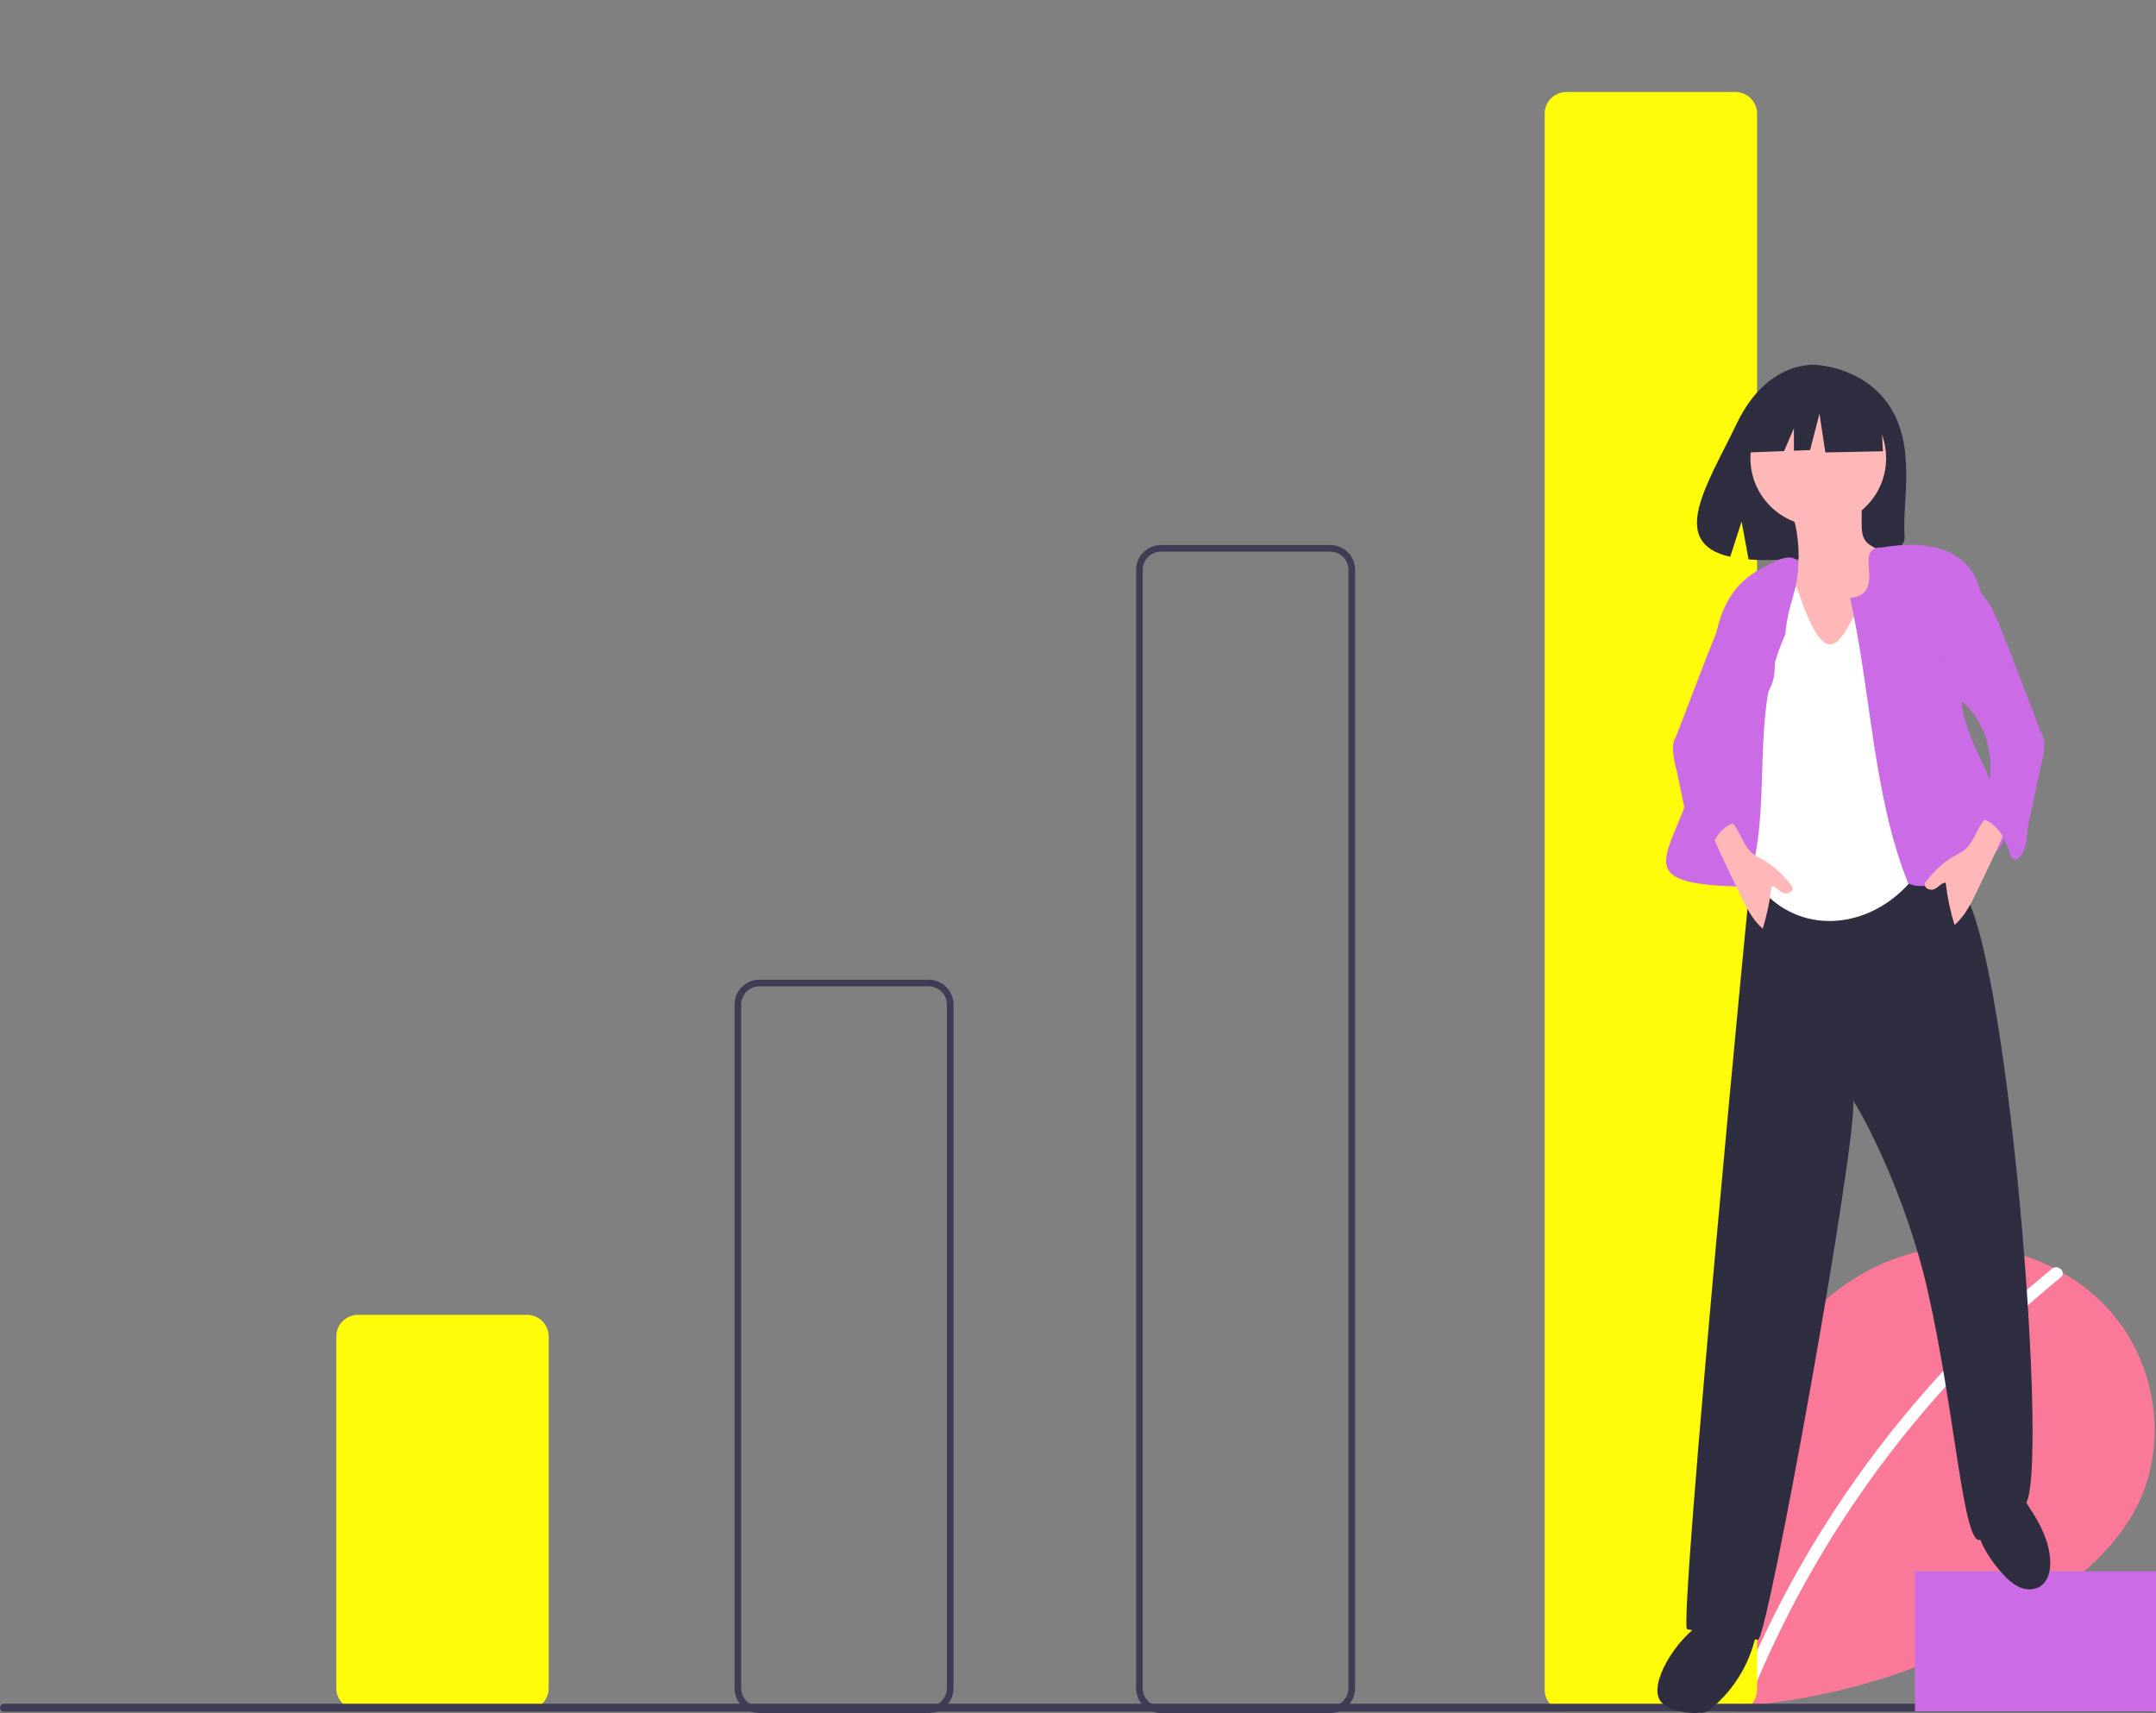 <svg width="467" height="371" viewBox="0 0 467 371" fill="none" xmlns="http://www.w3.org/2000/svg">
<rect x="0" y="0" width="467" height="371" fill="#808080" stroke="none"/>
<g clip-path="url(#clip0)">
<path d="M348.365 366.544C341.901 361.083 337.974 352.456 339.004 344.058C340.034 335.66 346.411 327.939 354.684 326.156C362.956 324.373 372.387 329.309 374.899 337.389C376.282 321.812 377.876 305.582 386.159 292.317C393.659 280.306 406.65 271.712 420.729 270.174C434.808 268.636 449.632 274.444 458.412 285.554C467.193 296.664 469.343 312.816 463.193 325.571C458.663 334.967 450.317 341.96 441.572 347.649C413.314 365.878 379.422 373.291 346.132 368.524" fill="#FA7998"/>
<path d="M444.49 274.766C432.873 284.226 422.216 294.806 412.672 306.354C397.736 324.364 385.65 344.557 376.835 366.229C376.189 367.81 378.757 368.499 379.395 366.935C393.819 331.714 416.845 300.67 446.368 276.643C447.693 275.564 445.805 273.695 444.49 274.766Z" fill="white"/>
<path d="M114.176 370.281H77.516C76.277 370.28 75.09 369.787 74.214 368.912C73.338 368.036 72.845 366.848 72.844 365.61V289.431C72.845 288.193 73.338 287.005 74.214 286.129C75.09 285.254 76.277 284.761 77.516 284.76H114.176C115.415 284.761 116.602 285.254 117.478 286.129C118.354 287.005 118.847 288.193 118.848 289.431V365.61C118.847 366.848 118.354 368.036 117.478 368.912C116.602 369.787 115.415 370.28 114.176 370.281Z" fill="#FEFC09"/>
<path d="M201.153 371H164.493C163.064 370.998 161.694 370.43 160.683 369.42C159.672 368.409 159.104 367.039 159.102 365.61V217.564C159.104 216.135 159.672 214.765 160.683 213.754C161.694 212.744 163.064 212.176 164.493 212.174H201.153C202.583 212.176 203.953 212.744 204.964 213.754C205.974 214.765 206.543 216.135 206.544 217.564V365.61C206.543 367.039 205.974 368.409 204.964 369.42C203.953 370.43 202.583 370.998 201.153 371ZM164.493 213.611C163.445 213.613 162.44 214.029 161.699 214.77C160.958 215.511 160.541 216.516 160.54 217.564V365.61C160.541 366.658 160.958 367.663 161.699 368.404C162.44 369.145 163.445 369.561 164.493 369.563H201.153C202.201 369.561 203.206 369.145 203.948 368.404C204.689 367.663 205.106 366.658 205.107 365.61V217.564C205.106 216.516 204.689 215.511 203.948 214.77C203.206 214.029 202.201 213.613 201.153 213.611H164.493Z" fill="#3F3D56"/>
<path d="M288.131 371H251.471C250.041 370.998 248.671 370.43 247.66 369.42C246.65 368.409 246.081 367.039 246.08 365.61V123.418C246.081 121.989 246.65 120.619 247.66 119.609C248.671 118.598 250.041 118.03 251.471 118.028H288.131C289.56 118.03 290.93 118.598 291.941 119.609C292.952 120.619 293.52 121.989 293.522 123.418V365.61C293.52 367.039 292.952 368.409 291.941 369.42C290.93 370.43 289.56 370.998 288.131 371ZM251.471 119.466C250.423 119.467 249.418 119.884 248.676 120.625C247.935 121.366 247.518 122.37 247.517 123.418V365.61C247.518 366.658 247.935 367.663 248.676 368.404C249.418 369.145 250.423 369.561 251.471 369.563H288.131C289.179 369.561 290.184 369.145 290.925 368.404C291.666 367.663 292.083 366.658 292.084 365.61V123.418C292.083 122.37 291.666 121.366 290.925 120.625C290.184 119.884 289.179 119.467 288.131 119.466H251.471Z" fill="#3F3D56"/>
<path d="M375.92 370.641H339.26C338.021 370.639 336.833 370.147 335.958 369.271C335.082 368.395 334.589 367.208 334.587 365.969V24.601C334.589 23.363 335.082 22.175 335.958 21.3C336.833 20.424 338.021 19.931 339.26 19.93H375.92C377.158 19.931 378.346 20.424 379.222 21.3C380.098 22.175 380.591 23.363 380.592 24.601V365.969C380.591 367.208 380.098 368.395 379.222 369.271C378.346 370.147 377.158 370.639 375.92 370.641Z" fill="#FEFC09"/>
<path d="M466.144 370.695H0.856C0.629 370.694 0.412 370.604 0.252 370.443C0.092 370.283 0.003 370.066 0.003 369.839C0.003 369.613 0.092 369.395 0.252 369.235C0.412 369.075 0.629 368.984 0.856 368.984H466.144C466.371 368.984 466.588 369.075 466.748 369.235C466.908 369.395 466.998 369.613 466.998 369.839C466.998 370.066 466.908 370.283 466.748 370.443C466.588 370.604 466.371 370.694 466.144 370.695Z" fill="#3F3D56"/>
<path d="M467.361 340.301H414.786V370.633H467.361V340.301Z" fill="#CB6BE6"/>
<path d="M359.4 363.616C358.928 365.221 358.709 367.093 359.689 368.449C360.231 369.128 360.944 369.651 361.755 369.962C363.841 370.779 366.086 371.108 368.319 370.925C368.747 370.945 369.174 370.876 369.574 370.723C369.973 370.569 370.337 370.335 370.641 370.034C375.822 365.745 379.325 359.768 380.537 353.153C380.635 352.811 380.617 352.447 380.484 352.117C380.314 351.861 380.075 351.659 379.795 351.532C378.643 350.81 377.4 350.243 376.1 349.845C368.982 348.007 361.163 357.616 359.4 363.616Z" fill="#2F2E41"/>
<path d="M434.038 341.121C434.994 342.231 436.173 343.129 437.497 343.756C438.162 344.063 438.888 344.217 439.62 344.204C440.352 344.192 441.072 344.014 441.726 343.684C443.684 342.569 444.238 339.979 444.082 337.731C443.793 333.574 441.807 329.828 439.525 326.432C438.803 325.358 437.205 322.16 435.802 322.121C435.136 322.102 432.644 324.518 431.967 324.978C429.493 326.658 427.779 327.86 428.294 331.085C428.868 334.682 431.617 338.531 434.038 341.121Z" fill="#2F2E41"/>
<path d="M412.348 169.185C401.816 168.368 391.757 168.671 381.206 168.129C380.32 168.084 380.747 178.233 379.828 183.744C379.356 186.577 363.475 352.509 365.446 352.845C370.508 353.904 375.628 354.663 380.779 355.116C382.869 355.3 402.347 247.183 401.413 238.396C403.964 242.136 412.946 259.405 417.488 279.27C423.48 305.48 425.244 335.125 428.969 333.462C431.367 330.17 434.621 327.596 438.377 326.021C444.534 323.731 434.557 197.655 424.015 191.859C423.885 188.169 423.75 184.388 422.36 180.968C420.398 176.143 416.528 172.291 412.348 169.185Z" fill="#2F2E41"/>
<path d="M409.753 88.701C404.287 79.465 393.473 79.035 393.473 79.035C393.473 79.035 382.935 77.687 376.175 91.754C369.874 104.865 361.178 117.524 374.775 120.593L377.231 112.949L378.752 121.162C380.688 121.301 382.63 121.335 384.569 121.262C399.13 120.791 412.998 121.399 412.551 116.174C411.957 109.228 415.012 97.588 409.753 88.701Z" fill="#2F2E41"/>
<path d="M389.588 120.169C389.615 121.209 389.607 122.305 389.09 123.208C388.066 124.997 385.566 125.265 384.062 126.675C382.481 128.158 382.302 130.564 382.226 132.731C382.148 134.996 382.081 137.336 382.907 139.446C383.414 140.609 384.054 141.709 384.815 142.723C385.733 144.047 386.659 145.364 387.594 146.676C388.094 147.414 388.65 148.113 389.259 148.765C390.934 150.47 393.231 151.415 395.524 152.088C397.006 152.524 398.606 152.863 400.077 152.39C401.049 152.01 401.946 151.459 402.724 150.762C403.86 149.947 404.87 148.968 405.72 147.858C406.955 146.067 407.297 143.825 407.553 141.664C408.309 135.277 408.604 128.842 408.434 122.412C408.465 121.711 408.339 121.013 408.066 120.366C407.305 118.88 405.265 118.562 404.19 117.283C403.272 116.19 403.234 114.629 403.242 113.201L403.262 109.565C403.294 109.259 403.232 108.95 403.085 108.679C402.952 108.533 402.791 108.415 402.612 108.332C402.433 108.248 402.24 108.201 402.042 108.192C399.783 107.817 397.491 107.664 395.202 107.735C393.346 107.792 389.784 107.636 388.179 108.67C386.722 109.609 388.546 112.2 388.883 113.656C389.337 115.798 389.573 117.98 389.588 120.169Z" fill="#FFB8B8"/>
<path d="M393.849 113.925C401.965 113.925 408.545 107.345 408.545 99.229C408.545 91.112 401.965 84.533 393.849 84.533C385.732 84.533 379.153 91.112 379.153 99.229C379.153 107.345 385.732 113.925 393.849 113.925Z" fill="#FFB8B8"/>
<path d="M390.521 131.012C382.936 106.975 378.94 140.737 374.157 149.955C374.202 156.311 374.374 173.891 375.86 180.554C381.635 206.438 410.231 204.406 418.83 182.576C423.411 170.947 413.249 142.128 413.594 128.681C401.001 115.921 400.224 156.402 390.521 131.012Z" fill="white"/>
<path d="M382.194 122.767C365.759 130.755 373.6 152.217 367.643 166.263C362.885 185.533 350.784 191.592 378.451 192.041C384.412 174.427 378.589 155.294 386.717 137.359C387.277 130.335 389.686 127.693 389.473 121.744C387.879 119.276 383.751 122.002 382.194 122.767Z" fill="#CB6BE6"/>
<path d="M407.336 87.811L396.652 82.214L381.898 84.504L378.846 97.986L386.445 97.694L388.567 92.74V97.612L392.073 97.477L394.109 89.591L395.38 97.986L407.845 97.732L407.336 87.811Z" fill="#2F2E41"/>
<path d="M400.728 129.532C409.187 128.545 400.94 118.386 407.654 118.559C427.76 115.177 433.775 127.63 426.128 145.01C419.119 158.931 443.913 178.487 430.062 186.277C425.146 188.081 418.108 193.757 413.303 191.286C405.59 171.9 405.312 149.75 400.728 129.532Z" fill="#CB6BE6"/>
<path d="M424.273 184.875C421.328 186.284 418.998 188.524 417.026 191.126C416.609 191.677 417.168 192.705 418.419 192.688C419.583 192.672 420.278 191.18 421.442 191.164C421.798 194.275 422.442 197.346 423.366 200.337C425.688 198.298 427.078 195.428 428.408 192.639L431.038 187.126C432.003 185.102 432.969 183.077 433.839 181.011C434.075 180.527 434.222 180.005 434.27 179.469C434.385 175.913 430.878 175.891 429.366 178.117C427.712 180.551 427.197 183.477 424.273 184.875Z" fill="#FFB8B8"/>
<path d="M424.878 123.73C427.126 126.066 429.39 128.422 431.135 131.154C432.88 133.887 441.908 158.46 442.274 158.981C443.577 160.905 442.055 165.877 441.978 166.162C441.827 167.055 439.944 175.971 439.472 177.939C439.142 179.317 439.146 180.752 438.93 182.152C438.714 183.552 438.227 184.992 437.149 185.911C437.012 186.043 436.843 186.137 436.658 186.185C436.06 186.302 435.653 185.61 435.443 185.037C434.791 183.255 434.133 181.438 432.983 179.928C431.834 178.418 430.091 177.236 428.194 177.242C428.037 176.866 427.972 176.459 428.004 176.053C428.036 175.648 428.165 175.255 428.379 174.91C428.76 174.192 429.317 173.585 429.737 172.89C430.268 171.943 430.629 170.91 430.804 169.838C431.742 164.915 430.798 159.819 428.161 155.557C427.548 154.547 426.806 153.62 425.955 152.8C425.028 151.931 423.944 151.233 423.088 150.295C421.769 148.733 420.972 146.798 420.808 144.761C420.65 142.737 420.704 140.702 420.968 138.689C421.353 134.695 421.848 130.695 422.418 126.723C422.462 126.206 422.596 125.7 422.814 125.229C423.262 124.393 424.02 124.133 424.878 123.73Z" fill="#CB6BE6"/>
<path d="M375.811 178.915C374.299 176.689 370.792 176.711 370.907 180.267C370.955 180.803 371.101 181.325 371.338 181.809C372.208 183.875 373.174 185.9 374.139 187.924L376.768 193.437C378.098 196.226 379.489 199.096 381.811 201.135C382.735 198.144 383.379 195.073 383.735 191.962C384.898 191.978 385.594 193.47 386.757 193.486C388.008 193.503 388.568 192.475 388.151 191.924C386.179 189.322 383.849 187.082 380.904 185.673C377.98 184.275 377.465 181.349 375.811 178.915Z" fill="#FFB8B8"/>
<path d="M382.362 126.027C382.58 126.498 382.714 127.004 382.758 127.521C383.329 131.493 383.823 135.493 384.208 139.487C384.473 141.5 384.527 143.535 384.369 145.559C384.205 147.596 383.407 149.531 382.088 151.093C381.233 152.031 380.149 152.729 379.222 153.598C378.371 154.418 377.629 155.344 377.016 156.355C374.379 160.617 373.435 165.713 374.372 170.636C374.547 171.708 374.909 172.741 375.44 173.688C375.86 174.383 376.417 174.99 376.797 175.708C377.012 176.053 377.14 176.445 377.173 176.851C377.205 177.257 377.14 177.664 376.983 178.04C375.085 178.034 373.343 179.216 372.193 180.726C371.044 182.236 370.385 184.053 369.733 185.835C369.524 186.408 369.116 187.1 368.518 186.983C368.334 186.935 368.165 186.841 368.028 186.709C366.949 185.79 366.463 184.35 366.247 182.95C366.031 181.55 366.035 180.115 365.705 178.737C365.233 176.768 363.35 167.853 363.199 166.96C363.122 166.675 361.6 161.703 362.903 159.779C363.269 159.258 372.296 134.685 374.042 131.952C375.787 129.22 378.051 126.864 380.299 124.528C381.157 124.931 381.915 125.191 382.362 126.027Z" fill="#CB6BE6"/>
</g>
<defs>
<clipPath id="clip0">
<rect width="467" height="371" fill="white" transform="translate(0)"/>
</clipPath>
</defs>
</svg>
